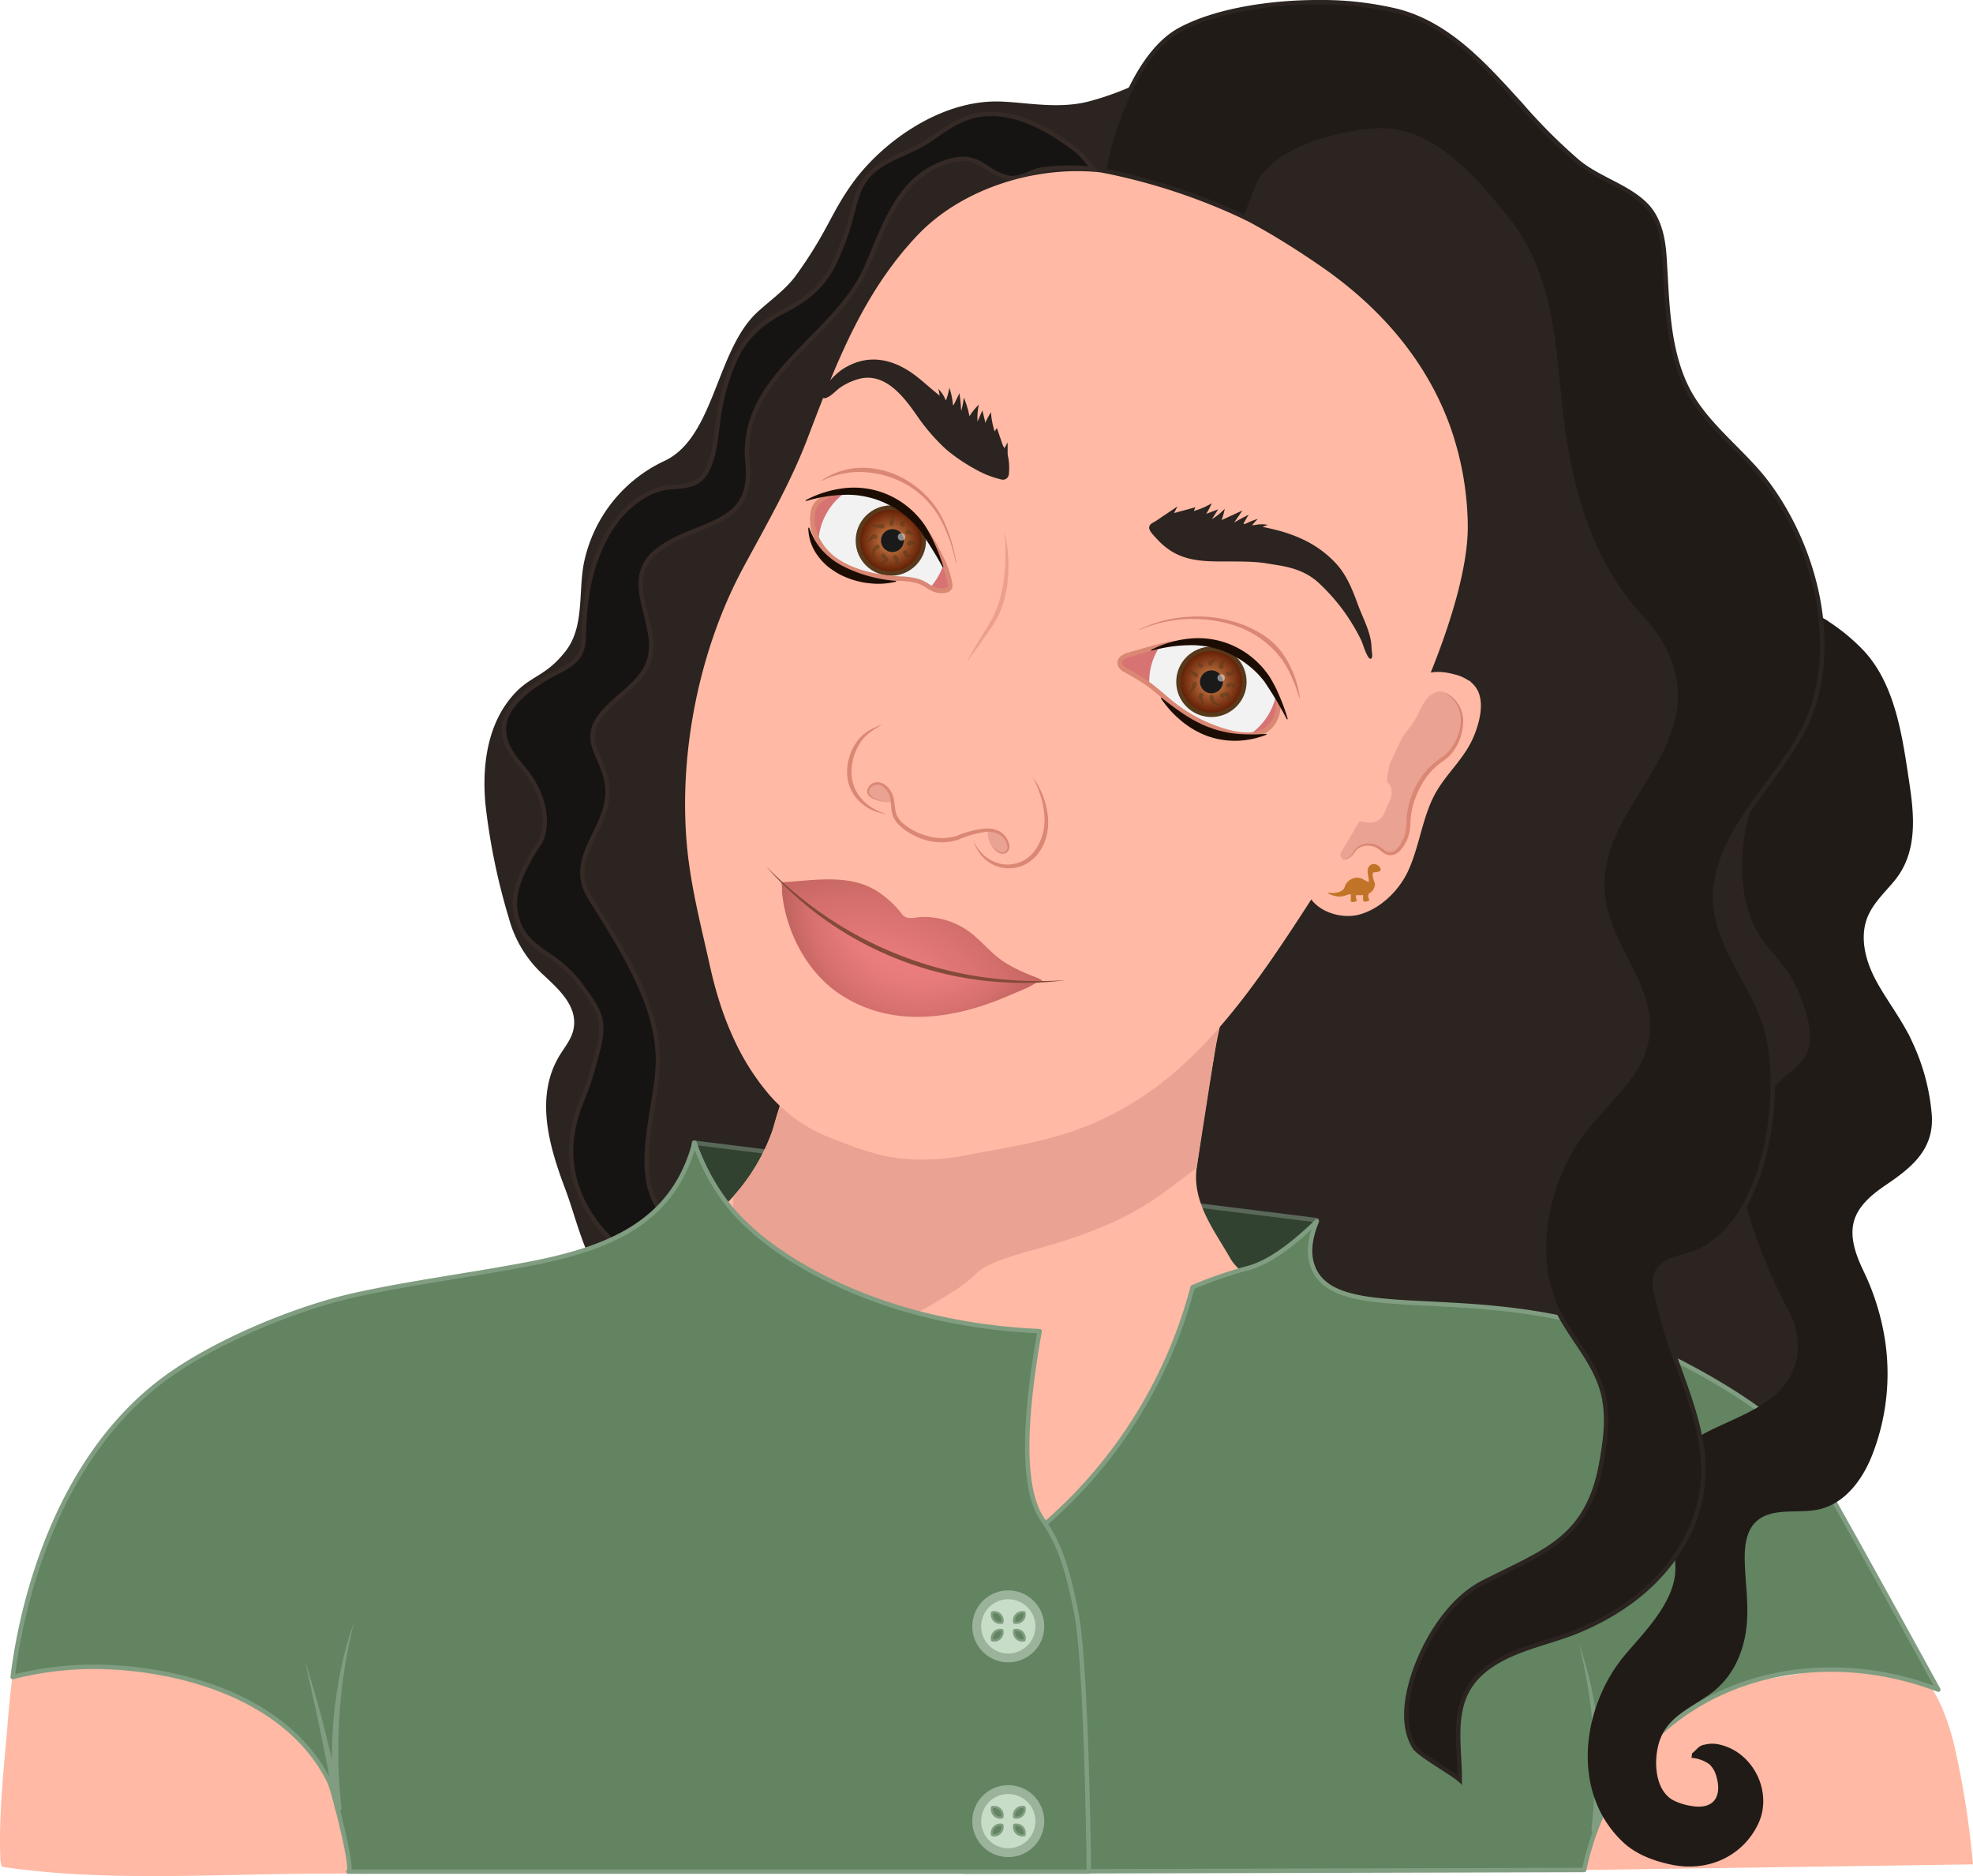<svg xmlns="http://www.w3.org/2000/svg" xmlns:xlink="http://www.w3.org/1999/xlink" viewBox="0 0 445.743 423.833">
  <defs>
    <style>
      .cls-1 {
        isolation: isolate;
      }

      .cls-2 {
        fill: #2b2420;
      }

      .cls-3 {
        fill: #161413;
        stroke: #352a25;
      }

      .cls-13, .cls-16, .cls-18, .cls-23, .cls-25, .cls-3, .cls-30 {
        stroke-miterlimit: 10;
      }

      .cls-4 {
        fill: #314231;
        stroke: #5a685a;
      }

      .cls-12, .cls-4, .cls-7, .cls-8 {
        stroke-linejoin: round;
      }

      .cls-13, .cls-5, .cls-7 {
        fill: #ffb9a4;
      }

      .cls-6 {
        fill: #eaa292;
      }

      .cls-13, .cls-7 {
        stroke: #ffb9a4;
      }

      .cls-7 {
        stroke-linecap: round;
      }

      .cls-12, .cls-8 {
        fill: #628461;
        stroke: #819d81;
      }

      .cls-9 {
        fill: #819d81;
      }

      .cls-10 {
        fill: #c7ddc7;
      }

      .cls-11 {
        fill: #9bb29b;
      }

      .cls-12 {
        stroke-width: 0.5px;
      }

      .cls-14 {
        fill: #da8774;
      }

      .cls-15 {
        fill: #c17427;
      }

      .cls-16 {
        fill: #d87373;
      }

      .cls-16, .cls-23 {
        stroke: #da8774;
      }

      .cls-17 {
        fill: #f2f2f2;
      }

      .cls-18, .cls-25 {
        stroke: #58391b;
      }

      .cls-18 {
        fill: url(#radial-gradient);
      }

      .cls-19 {
        opacity: 0.52;
      }

      .cls-19, .cls-22 {
        mix-blend-mode: hard-light;
      }

      .cls-20 {
        fill: #58391b;
      }

      .cls-21 {
        fill: #1a1a1a;
      }

      .cls-22 {
        fill: #f5f8fc;
      }

      .cls-22, .cls-26 {
        opacity: 0.5;
      }

      .cls-23 {
        fill: none;
      }

      .cls-24 {
        fill: #1c0d04;
      }

      .cls-25 {
        fill: url(#radial-gradient-2);
      }

      .cls-27 {
        fill: url(#radial-gradient-3);
      }

      .cls-28 {
        fill: url(#radial-gradient-4);
      }

      .cls-29 {
        fill: #844a39;
      }

      .cls-30, .cls-31 {
        fill: #211b18;
      }

      .cls-30 {
        stroke: #211b18;
      }
    </style>
    <radialGradient id="radial-gradient" cx="201.265" cy="122.124" r="7.45" gradientUnits="userSpaceOnUse">
      <stop offset="0" stop-color="#d98a52"/>
      <stop offset="1" stop-color="#5d1900"/>
    </radialGradient>
    <radialGradient id="radial-gradient-2" cx="273.685" cy="154.035" r="7.45" xlink:href="#radial-gradient"/>
    <radialGradient id="radial-gradient-3" cx="208.101" cy="204.253" r="34.207" gradientUnits="userSpaceOnUse">
      <stop offset="0" stop-color="#f28183"/>
      <stop offset="0.312" stop-color="#ef7f81"/>
      <stop offset="0.535" stop-color="#e67a7a"/>
      <stop offset="0.732" stop-color="#d6706f"/>
      <stop offset="0.911" stop-color="#c0635e"/>
      <stop offset="1" stop-color="#b25b54"/>
    </radialGradient>
    <radialGradient id="radial-gradient-4" cx="198.967" cy="224.285" r="35.318" gradientTransform="matrix(0.272, -0.962, 1.342, 0.38, -156.105, 330.569)" gradientUnits="userSpaceOnUse">
      <stop offset="0" stop-color="#f28183"/>
      <stop offset="0.233" stop-color="#e97c7d"/>
      <stop offset="0.609" stop-color="#d26e6b"/>
      <stop offset="1" stop-color="#b25b54"/>
    </radialGradient>
  </defs>
  <g class="cls-1">
    <g id="bulk_of_hair" data-name="bulk of hair">
      <path class="cls-2" d="M135.087,287.555q.358.541.739,1.03c3.658,4.677,11.342,6.632,16.663,8.405,28.531,9.509,59.183,13.82,88.785,18.458,24.126,3.78,48.328,7.061,72.56,10.078q20.646,2.569,41.323,4.881c4.76.534,40.556,7.349,42.436,4.531l18.574-27.83-9.47-139.9L353.339,45.781,288.329,10.27c-13.839.53-19.655,2.2-22.327,3.743-.369.213-2.707,1.594-6.011,3.316-1.492.778-3.15,1.643-4.954,2.451a64.1,64.1,0,0,1-9.09,3.145c-7.309,1.88-15,0-20.88,0-13.3,0-26.073,9.637-32.361,18.315-5.037,6.951-5.667,10.973-12.822,20.9-2.382,3.307-5.834,5.652-8.824,8.421-9.307,8.619-9.649,28.338-20.985,33.585A32.682,32.682,0,0,0,131.84,127.6c-1.16,6.419.16,14.136-4.073,19.525-5.111,6.506-8.538,5.189-13.223,11.645-4.7,6.481-5.583,15.1-4.877,22.867a144.183,144.183,0,0,0,5.316,25.845,26.8,26.8,0,0,0,7.8,12.779c3.454,3.241,7.987,7.206,6.723,12.517-.464,1.95-1.755,3.576-2.835,5.268-6.056,9.5-2.579,21.028,1.081,30.7C129.793,274.149,131.736,282.5,135.087,287.555Z"/>
    </g>
    <g id="hair_behind_shoulder" data-name="hair behind shoulder">
      <path class="cls-3" d="M223.573,38.271c-2.323-1.468-4.356-3.035-8.249-2.1-11.884,2.845-15.228,14.2-19.517,24.094-6.915,15.951-28.952,24.533-26.917,44.349,1.485,14.469-10.858,12.912-19.829,19.346-7.964,5.712-2.558,13.276-1.979,20.83.652,8.514-6.542,10.944-11.075,16.477-4.847,5.916-.156,9.1,1.05,15.292,1.936,9.937-9.714,16.627-3.782,26.2,6.658,10.751,15.61,24.083,15.365,37.237-.18,9.7-5.686,23.992.13,32.83,1.39,2.112,2.452,2.464,5.4,6.557,2.33,3.234,3.878,5.382,4.588,7.529,2.154,6.514-4.407,9.566-7.314,21.609a56.408,56.408,0,0,0-1.33,17.951s-6.316-7.646-5.318-23.6c.425-6.8-.752-13.935-4.454-19.761-1.715-2.7-4.212-4.747-6.055-7.371-6.155-8.765-6.753-17.915-2.594-27.668a57.248,57.248,0,0,0,2.509-7.579c.793-2.936,1.821-5.969,1.588-9.052-.238-3.14-2.312-5.7-4.06-8.172a28.466,28.466,0,0,0-7.2-7.077c-2.977-2.026-5.763-3.8-7.216-7.285-1.855-4.446-.868-8.45,1.124-12.551,2.62-5.392,3.589-5.409,4.177-7.541,1.494-5.423-.952-11.243-4.474-15.368-2.4-2.813-4.767-5.858-4.237-9.791.6-4.436,6.072-8.508,9.669-10.561,4.178-2.384,8.152-3.382,8.3-8.888.164-5.937.636-12,2.691-17.626,2.1-5.755,5.062-10.763,10.336-14.157a13.875,13.875,0,0,1,7.133-2.394c3.247-.188,6.131-.57,7.74-3.8,1.91-3.837,2.006-8.3,2.638-12.463a47.754,47.754,0,0,1,3.765-12.784c2.289-4.91,5.975-8.176,10.725-10.6s8.536-5.224,11.1-10.025a54.074,54.074,0,0,0,4.254-11.174c.966-3.531,1.628-7.176,4.3-9.9,3.488-3.556,9.136-4.756,13.24-7.529,3.132-2.116,6.2-4.516,9.919-5.5,7.375-1.949,15.17,1.744,21.046,5.933a22.389,22.389,0,0,1,3.592,2.847l2.724,3.168a45.377,45.377,0,0,0-11.854.119c-2.187.326-4.719,2.33-7.36,1.825A12.076,12.076,0,0,1,223.573,38.271Z"/>
    </g>
    <g id="collar_shade" data-name="collar shade">
      <path class="cls-4" d="M156.716,258.143l140.777,17.506-14.3,20.594L157.424,280.9Z"/>
    </g>
    <g id="neck">
      <path class="cls-5" d="M292.769,296.2c-.26,3.39-4.69,33.38-6.78,45.89s-17.72,80.74-17.72,80.74H201s-6.63-68.94-30.77-115.68c0,0-13.96-27.03-5.69-35.65.42-.44.83-.88,1.23-1.33a44.4,44.4,0,0,0,8.67-14.56c.17-.46.53-1.79.99-3.35.89-3.06,2.12-7.02,2.89-7.16l90.21-16.42s10.16-7.04,8.34-1.83a107.357,107.357,0,0,0-2.71,12.62l-.01.03c-1.57,8.86-3.17,19.61-3.8,24.37-1.04,7.83,4.17,14.34,7.56,20.34S293.029,292.806,292.769,296.2Z"/>
      <path class="cls-6" d="M275.679,229.726l-1.52,9.74-.01.03-3.8,24.37-6.38,4.77c-6.39,4.76-13.81,9.11-29.82,13.53s-11.32,4.97-18.5,9.39-11.05,8-25.4,7.45a36.27,36.27,0,0,1-22.9-9.12s-.37-2.65-.54-3.89-.86-7.96-1.11-10.94a26.268,26.268,0,0,1,.07-4.89,44.4,44.4,0,0,0,8.67-14.56c.17-.46.53-1.79.99-3.35.8-2.07,2.14-5.4,2.14-5.4l22.56,7.71,50.59-6.27Z"/>
    </g>
    <g id="new_shirt" data-name="new shirt">
      <path class="cls-5" d="M433.919,378.464s4.467,3.128,7.549,15.667a201.7,201.7,0,0,1,4.275,27.052l-113.7,1.643,27.741-36.808,65.259-11.064Z"/>
      <path class="cls-7" d="M34.982,344.235a28.909,28.909,0,0,1-6.535-9.278c-1.231-2.941-1.03-4.066-1.839-4.414-7.4-3.184-17.568,21.87-19.05,26.958-3,10.307-4.438,20.989-5.316,31.666C1.405,399.343.15,409.989.592,420.2A6.905,6.905,0,0,0,.8,421.28c24.025,3.5,48.91,1.458,73.111,1.5.729,0,8.717-.068,8.725.043a60.23,60.23,0,0,0-3.44-16.573c-2.709-7.438-4.67-15.037-7.258-22.5a50.528,50.528,0,0,0-10.484-17.408A110.589,110.589,0,0,0,44.04,351.063C41.1,349.17,38.276,347.645,34.982,344.235Z"/>
      <path class="cls-8" d="M228.645,350.19a106.7,106.7,0,0,0,40.794-59.385c1.28-.547,3.215-1.341,5.616-2.187,3.658-1.289,6.392-2,7.038-2.173,3.215-.886,8.09-3.4,15.4-10.508-1.22,2.921-2.388,7.154-.592,10.926,5.444,11.441,30.9,4.225,61.464,12.2,15.367,4.009,43.98,19.657,50.338,30.276s29.2,52.376,29.2,52.376c-21.641-8.245-45.211-5.163-61.412,8.565-13.4,11.357-17.363,26.269-18.587,32.173l-140.046.373Z"/>
      <path class="cls-8" d="M2.862,378.869c.827-6.949,6.113-46.749,34.565-67.578,11.138-8.153,29.4-15.856,43.456-18.887,12.571-2.712,25.338-4.349,37.968-6.74,18.057-3.419,33.127-9.022,38.054-27.521a48.524,48.524,0,0,0,6.455,12.54c1.921,2.68,7.821,10.33,22.563,17.838,18.524,9.434,37.358,11.692,48.958,12.206-4.7,26.228-2.784,37.422.552,42.4a37.539,37.539,0,0,1,2.581,4.253c1.954,3.778,3.53,8.592,5.189,17.272,2.329,12.181,2.8,58.17,2.8,58.17l-126.751,0H78.7c1.338-.023-3.392-18.475-4.26-20.245C65.53,384.4,42.871,377.305,23.966,376.605A74.223,74.223,0,0,0,2.862,378.869Z"/>
      <g id="pit_creases" data-name="pit creases">
        <path class="cls-9" d="M80.039,366.266c-.859,3.454-1.6,6.926-2.136,10.429a105.306,105.306,0,0,0-1.192,10.543c-.251,3.526-.319,7.061-.259,10.591s.311,7.055.7,10.563v.007a.734.734,0,0,1-1.454.2c-.954-5.6-2.031-11.172-3.167-16.741-.567-2.785-1.2-5.555-1.8-8.337L68.91,375.18c.872,2.713,1.657,5.45,2.455,8.185s1.493,5.5,2.2,8.26c1.411,5.523,2.589,11.11,3.579,16.726l-1.454.211A96.381,96.381,0,0,1,75,397.851a98.781,98.781,0,0,1,.476-10.716,105.923,105.923,0,0,1,1.657-10.585A84.149,84.149,0,0,1,80.039,366.266Z"/>
        <path class="cls-9" d="M356.653,371.142a84.406,84.406,0,0,1,2.906,10.284,105.9,105.9,0,0,1,1.656,10.584,98.529,98.529,0,0,1,.477,10.716,96.381,96.381,0,0,1-.687,10.711l-1.454-.21c.99-5.617,2.168-11.2,3.579-16.727.7-2.762,1.41-5.522,2.2-8.26s1.584-5.471,2.456-8.184l-1.815,8.345c-.6,2.781-1.234,5.552-1.8,8.337-1.135,5.569-2.212,11.143-3.166,16.74a.735.735,0,0,1-1.455-.2v-.009c.384-3.508.629-7.033.695-10.564s-.008-7.064-.26-10.59a104.775,104.775,0,0,0-1.192-10.544C358.251,378.067,357.512,374.6,356.653,371.142Z"/>
      </g>
      <g id="bottom_button" data-name="bottom button">
        <g>
          <circle class="cls-10" cx="227.793" cy="411.418" r="7.126"/>
          <path class="cls-11" d="M227.793,405.292a6.126,6.126,0,1,1-6.126,6.126,6.126,6.126,0,0,1,6.126-6.126m0-2a8.126,8.126,0,1,0,8.126,8.126,8.135,8.135,0,0,0-8.126-8.126Z"/>
        </g>
        <g id="Layer_36" data-name="Layer 36">
          <path class="cls-12" d="M231.439,408.272a1.889,1.889,0,0,1-2.293,2.293,1.889,1.889,0,0,1,2.293-2.293Z"/>
          <path class="cls-12" d="M231.439,414.565a1.889,1.889,0,0,0-2.293-2.293,1.889,1.889,0,0,0,2.293,2.293Z"/>
          <path class="cls-12" d="M224.146,408.272a1.889,1.889,0,0,0,2.293,2.293,1.889,1.889,0,0,0-2.293-2.293Z"/>
          <path class="cls-12" d="M224.146,414.565a1.889,1.889,0,0,1,2.293-2.293,1.889,1.889,0,0,1-2.293,2.293Z"/>
        </g>
      </g>
      <g id="top_button" data-name="top button">
        <g>
          <circle class="cls-10" cx="227.793" cy="367.418" r="7.126"/>
          <path class="cls-11" d="M227.793,361.292a6.126,6.126,0,1,1-6.126,6.126,6.126,6.126,0,0,1,6.126-6.126m0-2a8.126,8.126,0,1,0,8.126,8.126,8.135,8.135,0,0,0-8.126-8.126Z"/>
        </g>
        <g id="Layer_34" data-name="Layer 34">
          <path class="cls-12" d="M231.439,364.272a1.889,1.889,0,0,1-2.293,2.293,1.889,1.889,0,0,1,2.293-2.293Z"/>
          <path class="cls-12" d="M231.439,370.565a1.889,1.889,0,0,0-2.293-2.293,1.889,1.889,0,0,0,2.293,2.293Z"/>
          <path class="cls-12" d="M224.146,364.272a1.889,1.889,0,0,0,2.293,2.293,1.889,1.889,0,0,0-2.293-2.293Z"/>
          <path class="cls-12" d="M224.146,370.565a1.889,1.889,0,0,1,2.293-2.293,1.889,1.889,0,0,1-2.293,2.293Z"/>
        </g>
      </g>
    </g>
    <g id="ear">
      <path class="cls-13" d="M295.632,200.9c1.29,4.4,7.242,6.323,11.288,5.241,4.74-1.267,8.868-5.394,10.846-9.794,2.57-5.715,3.175-12.448,6.372-17.873,2.631-4.464,6.546-7.685,8.513-12.684,1.242-3.158,2.55-8.191-.237-10.912a8.79,8.79,0,0,0-3.908-2.036c-5.538-1.5-8.721.08-11.322,4.973L311.61,168.3c-3.416,6.427-6.674,15.853-12.761,24.006-1.57,2.1-3.8,4.869-3.408,7.7A6.258,6.258,0,0,0,295.632,200.9Z"/>
      <g id="Layer_29" data-name="Layer 29">
        <g>
          <path class="cls-6" d="M310.015,172.944c-1.647,1.406-2.023,2.568-2.028,3.406-.006.883.4,1.359.23,2.618a7.208,7.208,0,0,1-.643,2.021,17.82,17.82,0,0,1-1.057,1.837c-1.144,1.989-1.635,3.549-2.208,4.357a3.446,3.446,0,0,0-.3.514,3.142,3.142,0,0,0-.255.863c-.178,1.107-1.34,4.263-.57,5.269,1.059,1.382,2.716-2.029,3.744-2.627a4.82,4.82,0,0,1,3.533-.448c2.092.508,3.374,3.042,5.36,1.013,1.244-1.271,1.55-3.5,1.794-5.183a36.6,36.6,0,0,1,2.935-10.31c2.748-4.946,6.452-4.14,8.613-9.472a8.428,8.428,0,0,0,.585-5.549c-.582-2.018-2.182-4.657-4.236-4.674-3-.023-4.113,3.74-5.261,5.82-1.646,2.983-4.158,5.247-5.627,8.341-.337.71-1.414,4.982-2.455,4.953-.572-.016-1.371-1.163-2.231-6.705"/>
          <path class="cls-6" d="M310.015,172.944a5.564,5.564,0,0,0-1.939,2.783,3.516,3.516,0,0,0,.092,1.7,4.213,4.213,0,0,1,.052,1.725,8.746,8.746,0,0,1-1.348,3.171,27.173,27.173,0,0,0-1.577,3.064c-.239.523-.463,1.055-.753,1.562a3.838,3.838,0,0,0-.695,1.536c-.213,1.143-.588,2.234-.748,3.368a3.664,3.664,0,0,0,.038,1.66.843.843,0,0,0,.511.522.916.916,0,0,0,.706-.249c.881-.7,1.43-1.748,2.315-2.551a4.706,4.706,0,0,1,3.407-.7,8.723,8.723,0,0,1,3.128,1.511,1.942,1.942,0,0,0,1.528.264,2.879,2.879,0,0,0,1.253-1,7.531,7.531,0,0,0,1.183-3.127c.2-1.118.324-2.274.547-3.411s.465-2.267.761-3.385.631-2.228,1.033-3.318a17.013,17.013,0,0,1,.676-1.617,12.071,12.071,0,0,1,.922-1.5,11.557,11.557,0,0,1,2.464-2.507c.927-.714,1.9-1.32,2.748-2.063a10.177,10.177,0,0,0,3.181-5.77,7.182,7.182,0,0,0-.07-3.273,8.931,8.931,0,0,0-1.507-2.941,3.15,3.15,0,0,0-2.618-1.437,3.453,3.453,0,0,0-2.562,1.613,18.136,18.136,0,0,0-1.616,2.964,18.691,18.691,0,0,1-1.775,3.036,60.1,60.1,0,0,0-3.942,5.607c-.141.243-.254.5-.382.746-.089.2-.181.5-.269.762-.177.546-.356,1.1-.555,1.651a12.783,12.783,0,0,1-.7,1.649,3.383,3.383,0,0,1-.574.821,1.106,1.106,0,0,1-.631.337.942.942,0,0,1-.75-.222,2.484,2.484,0,0,1-.619-.863,7.807,7.807,0,0,1-.347-.854c-.193-.569-.341-1.139-.48-1.709-.265-1.14-.47-2.283-.656-3.428l.988-.153c.173,1.13.365,2.257.612,3.363.129.55.266,1.1.439,1.621a3.5,3.5,0,0,0,.652,1.293c.057.042.057.038.042.026a.428.428,0,0,0,.1-.08,2.571,2.571,0,0,0,.409-.59,12,12,0,0,0,.662-1.523c.2-.53.377-1.071.56-1.619.1-.281.172-.536.318-.861.137-.263.262-.534.412-.789a60.227,60.227,0,0,1,4.046-5.655,17.851,17.851,0,0,0,1.734-2.905,18.658,18.658,0,0,1,1.719-3.074,5.6,5.6,0,0,1,1.322-1.287,3.454,3.454,0,0,1,1.8-.595,3.061,3.061,0,0,1,1.849.478,5.294,5.294,0,0,1,1.351,1.249,9.579,9.579,0,0,1,1.6,3.187,7.792,7.792,0,0,1,.054,3.573,10.762,10.762,0,0,1-3.427,6.077c-.9.774-1.891,1.376-2.794,2.06a11.049,11.049,0,0,0-2.381,2.378,11.574,11.574,0,0,0-.894,1.429,16.752,16.752,0,0,0-.67,1.564c-.4,1.067-.746,2.163-1.05,3.268s-.565,2.222-.784,3.347-.357,2.261-.577,3.406a7.871,7.871,0,0,1-1.278,3.265,3.191,3.191,0,0,1-1.427,1.1,2.257,2.257,0,0,1-1.778-.3,8.531,8.531,0,0,0-3.022-1.508,4.473,4.473,0,0,0-3.206.618c-.833.737-1.4,1.8-2.342,2.533a1.11,1.11,0,0,1-.882.279,1.041,1.041,0,0,1-.656-.657,3.822,3.822,0,0,1-.032-1.759c.173-1.15.561-2.248.779-3.368a4.01,4.01,0,0,1,.728-1.58c.287-.491.516-1.021.76-1.542a27.213,27.213,0,0,1,1.611-3.061,8.669,8.669,0,0,0,1.366-3.133,4.169,4.169,0,0,0-.035-1.7,3.537,3.537,0,0,1-.077-1.716A5.57,5.57,0,0,1,310.015,172.944Z"/>
        </g>
        <path class="cls-14" d="M326.718,156.622a6.877,6.877,0,0,1,2.63,2.268,7.354,7.354,0,0,1,1.2,3.361,11.568,11.568,0,0,1-1.806,6.866,9.132,9.132,0,0,1-2.5,2.671,17.172,17.172,0,0,0-2.554,2.075,17.572,17.572,0,0,0-3.513,5.438,17.085,17.085,0,0,0-1.519,6.292,11.417,11.417,0,0,1-.563,3.6,8.436,8.436,0,0,1-.811,1.672,6.9,6.9,0,0,1-1.185,1.5,3,3,0,0,1-1.978.841,3.087,3.087,0,0,1-1.921-.786,9.669,9.669,0,0,0-1.309-.947,3.444,3.444,0,0,0-1.427-.386,3.765,3.765,0,0,0-2.912.819c-.379.37-.607.89-1.023,1.355a3.212,3.212,0,0,1-.71.546l-.8.348-.036-.094.747-.391a3.076,3.076,0,0,0,.626-.556c.35-.433.561-.986.948-1.421a4.133,4.133,0,0,1,3.17-1.132,3.919,3.919,0,0,1,1.681.38,9.766,9.766,0,0,1,1.432.949,2.46,2.46,0,0,0,1.515.6,2.255,2.255,0,0,0,1.465-.687,6.04,6.04,0,0,0,1-1.356,8.151,8.151,0,0,0,.717-1.532,10.529,10.529,0,0,0,.472-3.346,18.052,18.052,0,0,1,1.51-6.664,18.461,18.461,0,0,1,3.788-5.688,18.2,18.2,0,0,1,2.686-2.129,9.092,9.092,0,0,0,2.364-2.406,10.958,10.958,0,0,0,1.923-6.4,6.92,6.92,0,0,0-.956-3.217,7.12,7.12,0,0,0-2.4-2.355Z"/>
      </g>
      <g id="tragus">
        <path class="cls-5" d="M304.387,174.9a3.459,3.459,0,0,1,.894-1.21c.964-.833,2.032.007,3.2-.711.857-.528,1.013-1.35,1.433-1.265.525.106.4,1.408.952,1.579.528.163,1.35-.7,2.445-1.837.458-.477.755-.839.9-.764s.045.463-.124,1.3c-.391,1.937-.255,1.514-.407,2.122,0,0-.52,2.2-.276,2.5.069.085.123.1.261.275a3.535,3.535,0,0,1,.559,1.015,3.748,3.748,0,0,1-.075,2.535l-1.423,3.321a3.528,3.528,0,0,1-3.966,2.029,13.626,13.626,0,0,0-3.1-.246c-.143.006-.284.013-.423.022a3.481,3.481,0,0,1-3.43-4.9Z"/>
      </g>
      <path class="cls-15" d="M300.053,201.736c-.065.24,1.273.6,1.418.641a4.325,4.325,0,0,0,1.605.136,6.19,6.19,0,0,0,1.415-.4,1.326,1.326,0,0,1,.729-.028c-.005.165-.019.545-.065,1.228,0,.1-.041.3.086.381a.793.793,0,0,0,.442.089,1.444,1.444,0,0,0,.786-.267c.192-.147.033-.3-.083-.454a2.18,2.18,0,0,1-.021-.85,9.343,9.343,0,0,0,1,.02c.215,0,.4-.009.579-.026,0,.179.014.744.007,1-.009.215-.008.358.211.431a1.129,1.129,0,0,0,.749-.05c.126-.043.45-.141.455-.3,0-.121-.114-.244-.184-.333-.115-.143,0-1.045,0-1.045a2.593,2.593,0,0,0,1.451-2.017c0-.558-.406-1.086-.5-2.04-.075-.79.283-.789.283-.789a4.532,4.532,0,0,0,1.149-.181.527.527,0,0,0,.27-.789,1.7,1.7,0,0,0-1.469-.9,1.284,1.284,0,0,0-1.018.481c-.847,1.066.033,2.425-.126,3.623,0,0-.449-.21-.494-.236-.214-.117-.429-.241-.65-.357a3.278,3.278,0,0,0-1.371-.428,3.072,3.072,0,0,0-2.753,1.655c-.095.213-.153.446-.256.659-.431.963-1.9,1.163-2.832,1.145C300.374,201.717,300.077,201.656,300.053,201.736Z"/>
    </g>
    <g id="head">
      <path class="cls-13" d="M163.056,226.277c-.833-2.6-1.536-5.262-2.129-7.941-2.02-9.118-4.418-18.2-5.252-27.529-1.855-20.756,2.8-43.994,12.684-62.341,5.094-9.454,10.624-19,14.468-29.048C189.142,82.9,195.2,66.6,207.633,53.5c10.175-10.728,27.115-15.767,41.6-13.983,18,2.218,34.212,10.9,49,21.121C311.739,69.968,321.934,82,327.174,96.558a68.716,68.716,0,0,1,3.92,21.45c.089,3.83.077,16.969-14.46,47.74a258.567,258.567,0,0,1-17.192,31.544c-16.4,25.608-29.859,46.633-53.443,56.36-9.35,3.856-19.106,5.153-28.057,6.885a49.205,49.205,0,0,1-13.987.726c-5.422-.515-10.585-2.484-15.652-4.462,0,0-2.141-.836-4.006-1.783a34.782,34.782,0,0,1-10.521-8.49,53.5,53.5,0,0,1-7.233-11.382A70.167,70.167,0,0,1,163.056,226.277Z"/>
    </g>
    <g id="eyes">
      <g id="left_eyeball" data-name="left eyeball">
        <path class="cls-16" d="M214.609,132.626a1.2,1.2,0,0,1-.81.72,4.677,4.677,0,0,1-3.63-.64,1.983,1.983,0,0,1-.2-.11,14.065,14.065,0,0,0-2.04-1.15,14.561,14.561,0,0,0-4.46-.72c-4.87-.29-10.01-1.22-14.19-3.88a13.1,13.1,0,0,1-4.38-4.64,9.287,9.287,0,0,1-1.1-7.03c.44-1.61,2.13-2.7,3.57-3.38a11.677,11.677,0,0,1,4.37-1.04,18.646,18.646,0,0,1,9.96,2.49,21.649,21.649,0,0,1,6,4.75,38.02,38.02,0,0,1,4.33,6.8c.42.82.83,1.65,1.19,2.49a18.311,18.311,0,0,1,1.39,4.59A1.725,1.725,0,0,1,214.609,132.626Z"/>
        <path class="cls-17" d="M213.219,127.286a14.53,14.53,0,0,1-3.05,5.42,1.983,1.983,0,0,1-.2-.11,14.065,14.065,0,0,0-2.04-1.15,14.561,14.561,0,0,0-4.46-.72c-4.87-.29-10.01-1.22-14.19-3.88a13.1,13.1,0,0,1-4.38-4.64,14.459,14.459,0,0,1,6.84-11.45,18.646,18.646,0,0,1,9.96,2.49,21.649,21.649,0,0,1,6,4.75,38.02,38.02,0,0,1,4.33,6.8C212.449,125.616,212.859,126.446,213.219,127.286Z"/>
        <circle class="cls-18" cx="201.265" cy="122.124" r="7.45"/>
        <g id="Layer_12" data-name="Layer 12">
          <g>
            <g class="cls-19">
              <path class="cls-20" d="M200.946,118.039a4.433,4.433,0,0,0,.667-2.179,4.942,4.942,0,0,1,.278,2.506l0,.022a.513.513,0,0,1-1.016-.148A.53.53,0,0,1,200.946,118.039Z"/>
            </g>
            <g class="cls-19">
              <path class="cls-20" d="M199.269,119.375a16.629,16.629,0,0,1-1.636-.315,1.114,1.114,0,0,1-.713-.595.961.961,0,0,0-.15-.332c-.059-.064-.255-.081-.276.065-.026-.156.193-.241.342-.171a1.016,1.016,0,0,1,.3.314.742.742,0,0,0,.594.228c.457-.009,1.026-.131,1.55-.194l.026,0a.508.508,0,1,1,.122,1.009A.5.5,0,0,1,199.269,119.375Z"/>
            </g>
            <g class="cls-19">
              <path class="cls-20" d="M197.448,121.644c.14,0,.012-.093-.137,0a4.241,4.241,0,0,0-.526.433,1.044,1.044,0,0,1-.81.208,1.611,1.611,0,0,0-.7-.006,1.71,1.71,0,0,1,.685-.244.645.645,0,0,0,.47-.309,4.137,4.137,0,0,1,.39-.649,1.189,1.189,0,0,1,.432-.311.875.875,0,0,1,.728.034.5.5,0,1,1-.531.847Z"/>
            </g>
            <g class="cls-19">
              <path class="cls-20" d="M198.4,124.012a1.345,1.345,0,0,0-.872.962,2.4,2.4,0,0,0-.017.8.993.993,0,0,1-.23.841.878.878,0,0,0-.015-.792,2.776,2.776,0,0,1-.237-.889,2.1,2.1,0,0,1,.9-1.805l.041-.028a.511.511,0,0,1,.587.836A.523.523,0,0,1,198.4,124.012Z"/>
            </g>
            <g class="cls-19">
              <path class="cls-20" d="M199.962,125.255l.382.563.2.288a.684.684,0,0,1,.139.347.517.517,0,0,1-.163.408.871.871,0,0,1-.432.2l-.31.077c-.195.063-.339.131-.366.274l-.132-.14a.612.612,0,0,1,.358.975.471.471,0,0,0-.38-.69.108.108,0,0,1-.126-.087v-.006l-.006-.047a.784.784,0,0,1,.453-.7c.19-.124.5-.251.469-.294-.006-.008-.049.042-.048.1s.018.076-.014.053l-.251-.216-.516-.444a.5.5,0,1,1,.659-.764A.589.589,0,0,1,199.962,125.255Z"/>
            </g>
            <g class="cls-19">
              <path class="cls-20" d="M202.3,125.431a.89.89,0,0,1,.568.434,1.049,1.049,0,0,1,.13.566,1.674,1.674,0,0,1-.32.8l-.361-.336a.823.823,0,0,1,.923.3,3.762,3.762,0,0,1,.372.719,3.669,3.669,0,0,0-.551-.528c-.186-.124-.439-.124-.5-.026a.223.223,0,0,1-.4-.177l.042-.16a1.017,1.017,0,0,0,.038-.556.2.2,0,0,0-.092-.1c-.034-.013-.042.023,0,.051a.5.5,0,0,1,.159-.988Z"/>
            </g>
            <g class="cls-19">
              <path class="cls-20" d="M204.37,124.345a.647.647,0,0,1,.655.248.789.789,0,0,1,.149.408.716.716,0,0,1-.06.376c-.114-.088-.067.095.171.015a1.727,1.727,0,0,1,.836-.108,1.283,1.283,0,0,1,.717.367,1.152,1.152,0,0,0-.72-.117,1.382,1.382,0,0,0-.627.314.863.863,0,0,1-.525.152.647.647,0,0,1-.587-.472c-.059-.236-.039-.421-.069-.392-.006.014-.022.016,0,.06a.308.308,0,0,0,.315.116.5.5,0,1,1-.252-.967Z"/>
            </g>
            <g class="cls-19">
              <path class="cls-20" d="M205.469,122.164a1.356,1.356,0,0,1,1.549.61c.078.142.04.119.032.144s.1-.006.17-.064c.12-.1.3-.407.541-.334-.234.039-.237.269-.342.485a.507.507,0,0,1-.343.287c-.242.048-.417-.192-.456-.215a.6.6,0,0,0-.755,0,.547.547,0,1,1-.571-.87Z"/>
            </g>
            <g class="cls-19">
              <path class="cls-20" d="M204.783,119.8a.664.664,0,0,1,.717-.014.931.931,0,0,1,.253.251c.12.168.107.215.214.3a.674.674,0,0,0,.785,0,.927.927,0,0,1-.93.48,1.52,1.52,0,0,1-.565-.214c-.061-.028-.124-.044-.13-.022-.035.027.171.084.274.009a.5.5,0,0,1-.618-.787Z"/>
            </g>
            <g class="cls-19">
              <path class="cls-20" d="M203.434,118.769a.684.684,0,0,1,.07-.825.964.964,0,0,1,.443-.277c.252-.066.484-.041.624-.259.043.276-.235.513-.364.686a.316.316,0,0,0-.051.22c.014.079.117-.022.065-.161a.5.5,0,1,1-.787.616Z"/>
            </g>
          </g>
        </g>
        <circle class="cls-21" cx="201.615" cy="122.124" r="2.592"/>
        <circle class="cls-22" cx="203.662" cy="121.29" r="0.834"/>
      </g>
      <g id="left_eye" data-name="left eye">
        <path class="cls-23" d="M214.609,132.626a1.2,1.2,0,0,1-.81.72,4.677,4.677,0,0,1-3.63-.64,1.983,1.983,0,0,1-.2-.11,14.065,14.065,0,0,0-2.04-1.15,14.561,14.561,0,0,0-4.46-.72c-4.87-.29-10.01-1.22-14.19-3.88a13.1,13.1,0,0,1-4.38-4.64,9.287,9.287,0,0,1-1.1-7.03c.44-1.61,2.13-2.7,3.57-3.38a11.677,11.677,0,0,1,4.37-1.04,18.646,18.646,0,0,1,9.96,2.49,21.649,21.649,0,0,1,6,4.75,38.02,38.02,0,0,1,4.33,6.8c.42.82.83,1.65,1.19,2.49a18.311,18.311,0,0,1,1.39,4.59A1.725,1.725,0,0,1,214.609,132.626Z"/>
        <path class="cls-24" d="M212.97,128.14a88.008,88.008,0,0,0-5.223-8.419,20.147,20.147,0,0,0-3.261-3.272,19.218,19.218,0,0,0-3.862-2.478,19.443,19.443,0,0,0-4.3-1.6,20.156,20.156,0,0,0-4.579-.6,34.037,34.037,0,0,0-9.669,1.426l-.094-.177a24.328,24.328,0,0,1,9.667-2.818,19.143,19.143,0,0,1,9.864,1.981,19.665,19.665,0,0,1,7.543,6.665,41.788,41.788,0,0,1,4.1,9.225Z"/>
        <path class="cls-14" d="M215.958,127.239a35.18,35.18,0,0,0-3.464-9.883,20.212,20.212,0,0,0-7.039-7.492,21.475,21.475,0,0,0-9.708-3.167,18.934,18.934,0,0,0-10.066,1.933l-.052-.086a16.385,16.385,0,0,1,10.179-2.845,19.737,19.737,0,0,1,10.083,3.494,20.885,20.885,0,0,1,7.044,7.927,35.481,35.481,0,0,1,3.121,10.1Z"/>
        <path class="cls-24" d="M202.425,131.411a17.125,17.125,0,0,1-6.4.305,10.953,10.953,0,0,1-1.6-.271c-.531-.11-1.058-.246-1.584-.4a21.394,21.394,0,0,1-3.062-1.242,19.75,19.75,0,0,1-2.8-1.854,14.058,14.058,0,0,1-2.3-2.492,11.284,11.284,0,0,1-1.536-2.985,11.42,11.42,0,0,1-.536-3.23l.189-.064a21.389,21.389,0,0,0,1.266,2.775,13.635,13.635,0,0,0,1.787,2.456,16.452,16.452,0,0,0,4.85,3.622,31.581,31.581,0,0,0,11.737,3.18Z"/>
      </g>
      <g id="right_eyeball" data-name="right eyeball">
        <path class="cls-16" d="M284.763,165.5c-2.8,1.02-6.35.2-9.048-.672a34.847,34.847,0,0,1-11.636-6.506c-1.46-1.23-2.9-2.5-4.431-3.651a54,54,0,0,0-5.616-3.414c-1.034-.6-1.5-1.79-.414-2.675a4.338,4.338,0,0,1,1.646-.708c4.046-1.111,8.194-2.6,12.425-2.722a21.887,21.887,0,0,1,12.7,3.24c1.5.983,6.529,4.062,7.939,8.469a7.069,7.069,0,0,1-1.147,7.029A5.96,5.96,0,0,1,284.763,165.5Z"/>
        <path class="cls-17" d="M288.329,156.866a14.519,14.519,0,0,1-6.01,9.1,32.964,32.964,0,0,1-6.24-1.18,32.248,32.248,0,0,1-12-6.46c-1.46-1.23-2.9-2.5-4.43-3.65-.02-.21-.02-.43-.02-.64a14.5,14.5,0,0,1,2.48-8.12,32.3,32.3,0,0,1,5.58-.76,21.887,21.887,0,0,1,12.7,3.24A25.644,25.644,0,0,1,288.329,156.866Z"/>
        <circle class="cls-25" cx="273.685" cy="154.035" r="7.45"/>
        <g id="Layer_13" data-name="Layer 13">
          <g>
            <g class="cls-19">
              <path class="cls-20" d="M269.786,152.809a4.437,4.437,0,0,0-1.728-1.486,4.95,4.95,0,0,1,2.407.752l.018.012a.513.513,0,1,1-.543.871A.522.522,0,0,1,269.786,152.809Z"/>
            </g>
            <g class="cls-19">
              <path class="cls-20" d="M270.337,154.881a16.253,16.253,0,0,1-.945,1.372,1.106,1.106,0,0,1-.831.414.99.99,0,0,0-.364,0c-.082.029-.177.2-.051.28-.154-.039-.144-.274-.02-.382a1.012,1.012,0,0,1,.409-.15.744.744,0,0,0,.447-.452c.175-.423.292-.993.444-1.5l.008-.025a.508.508,0,1,1,.973.293A.55.55,0,0,1,270.337,154.881Z"/>
            </g>
            <g class="cls-19">
              <path class="cls-20" d="M271.685,157.46c.053-.13-.08-.049-.058.124a4.3,4.3,0,0,0,.185.656,1.041,1.041,0,0,1-.134.825,1.609,1.609,0,0,0-.287.64,1.691,1.691,0,0,1,.052-.726.646.646,0,0,0-.095-.554,4.042,4.042,0,0,1-.437-.618,1.164,1.164,0,0,1-.112-.521.872.872,0,0,1,.323-.653.5.5,0,0,1,.563.827Z"/>
            </g>
            <g class="cls-19">
              <path class="cls-20" d="M274.234,157.542a1.342,1.342,0,0,0,.531,1.185,2.392,2.392,0,0,0,.727.337.991.991,0,0,1,.678.549.881.881,0,0,0-.732-.305,2.754,2.754,0,0,1-.909-.14,2.1,2.1,0,0,1-1.292-1.548l-.01-.049a.511.511,0,1,1,1.007-.029Z"/>
            </g>
            <g class="cls-19">
              <path class="cls-20" d="M276,156.606l.669-.124.343-.065a.684.684,0,0,1,.374.012.517.517,0,0,1,.309.313.87.87,0,0,1,.01.476l-.053.316c-.021.2-.017.362.1.444l-.182.065a.611.611,0,0,1,1.037.064.47.47,0,0,0-.784.071.108.108,0,0,1-.13.08h-.007l-.045-.014a.78.78,0,0,1-.458-.695c-.037-.224-.03-.559-.081-.548-.011,0,.018.062.074.085s.076.014.043.034l-.3.144-.613.294a.5.5,0,0,1-.436-.91A.538.538,0,0,1,276,156.606Z"/>
            </g>
            <g class="cls-19">
              <path class="cls-20" d="M277.1,154.534a.89.89,0,0,1,.625-.346,1.041,1.041,0,0,1,.57.108,1.678,1.678,0,0,1,.6.613l-.453.2a.821.821,0,0,1,.645-.724,3.692,3.692,0,0,1,.808-.052,3.647,3.647,0,0,0-.7.292c-.188.121-.29.353-.226.45a.223.223,0,0,1-.323.3l-.13-.1a1.013,1.013,0,0,0-.494-.258.194.194,0,0,0-.124.046c-.027.026,0,.048.045.023a.5.5,0,0,1-.841-.542Z"/>
            </g>
            <g class="cls-19">
              <path class="cls-20" d="M276.936,152.2a.646.646,0,0,1,.49-.5.78.78,0,0,1,.434.027.719.719,0,0,1,.32.206c-.127.069.06.1.083-.151a1.718,1.718,0,0,1,.236-.809,1.275,1.275,0,0,1,.624-.509,1.156,1.156,0,0,0-.4.612,1.375,1.375,0,0,0,.037.7.863.863,0,0,1-.072.542.647.647,0,0,1-.668.349c-.239-.041-.4-.134-.386-.094.01.011.006.027.053.026.032.016.2-.081.234-.242a.5.5,0,0,1-.988-.157Z"/>
            </g>
            <g class="cls-19">
              <path class="cls-20" d="M275.379,150.322a1.354,1.354,0,0,1,1.18-1.174c.162-.015.126.01.145.028s.038-.1.01-.181c-.047-.153-.254-.436-.088-.63-.059.23.15.325.306.507a.5.5,0,0,1,.125.43c-.052.241-.343.305-.379.331a.6.6,0,0,0-.3.694.547.547,0,1,1-1.026.174Z"/>
            </g>
            <g class="cls-19">
              <path class="cls-20" d="M272.941,150a.663.663,0,0,1,.275-.663.942.942,0,0,1,.331-.13c.2-.043.24-.012.359-.077a.675.675,0,0,0,.314-.719.926.926,0,0,1,.066,1.044,1.54,1.54,0,0,1-.422.432c-.05.045-.09.095-.072.11.01.043.145-.123.117-.247a.5.5,0,1,1-.968.25Z"/>
            </g>
            <g class="cls-19">
              <path class="cls-20" d="M271.453,150.823a.7.7,0,0,1-.492-.113.689.689,0,0,1-.235-.282.965.965,0,0,1-.076-.517c.041-.258.156-.46.013-.676.27.072.376.421.482.61a.317.317,0,0,0,.182.134c.077.019.025-.116-.122-.124a.5.5,0,0,1,.248.968Z"/>
            </g>
          </g>
        </g>
        <circle class="cls-21" cx="273.685" cy="154.035" r="2.592"/>
        <circle class="cls-22" cx="275.879" cy="153.144" r="0.834"/>
      </g>
      <g id="right_eye" data-name="right eye">
        <path class="cls-23" d="M284.763,165.5c-2.8,1.02-6.35.2-9.048-.672a34.847,34.847,0,0,1-11.636-6.506c-1.46-1.23-2.9-2.5-4.431-3.651a54,54,0,0,0-5.616-3.414c-1.034-.6-1.5-1.79-.414-2.675a4.338,4.338,0,0,1,1.646-.708c4.046-1.111,8.194-2.6,12.425-2.722a21.887,21.887,0,0,1,12.7,3.24c1.5.983,6.529,4.062,7.939,8.469a7.069,7.069,0,0,1-1.147,7.029A5.96,5.96,0,0,1,284.763,165.5Z"/>
        <path class="cls-24" d="M290.738,162.51A87.872,87.872,0,0,0,285.669,154a20.165,20.165,0,0,0-3.2-3.331,21.5,21.5,0,0,0-8.082-4.227,20.062,20.062,0,0,0-4.568-.682,34.026,34.026,0,0,0-9.694,1.25l-.09-.179a24.327,24.327,0,0,1,9.716-2.641,19.138,19.138,0,0,1,9.827,2.16,19.657,19.657,0,0,1,7.42,6.8,41.76,41.76,0,0,1,3.931,9.3Z"/>
        <path class="cls-24" d="M262.412,157.608a66.625,66.625,0,0,0,5.4,3.966c.913.565,1.809,1.114,2.747,1.576.471.22.926.468,1.4.678.483.18.946.415,1.439.556a17.536,17.536,0,0,0,2.95.873,20.709,20.709,0,0,0,3.081.522,40.525,40.525,0,0,0,6.641,0l.072.187a19.63,19.63,0,0,1-6.682,1.382,18.77,18.77,0,0,1-6.751-1.09,20.174,20.174,0,0,1-5.894-3.467,23.554,23.554,0,0,1-4.566-5.075Z"/>
        <path class="cls-14" d="M257.33,142.262a28.9,28.9,0,0,1,11.01-2.907,29.272,29.272,0,0,1,11.376,1.387,24.938,24.938,0,0,1,5.251,2.451,19.641,19.641,0,0,1,2.356,1.731,18.925,18.925,0,0,1,2.019,2.123,22.52,22.52,0,0,1,4.318,10.6l-.1.023c-1.142-3.614-2.541-7.191-4.991-9.991a21.848,21.848,0,0,0-9.12-6.187,30.513,30.513,0,0,0-22.076.855Z"/>
      </g>
    </g>
    <g id="eyebrows">
      <path class="cls-2" d="M226.305,108.338a1.323,1.323,0,0,0,1.607-1.141,13.154,13.154,0,0,0-.111-3.749c-.7-3.5-4.79-6.619-7.506-8.608-2.206-1.615-4.579-2.984-6.81-4.563-2.178-1.542-4.1-3.4-6.186-5.059-5.333-4.237-11.376-5.618-17.281-1.578a18.34,18.34,0,0,0-3.64,3.739,8.173,8.173,0,0,0-.674,1.895c.062.309-.129.343-.008.465.961.964,3.169-1.521,3.9-2.021a13.579,13.579,0,0,1,4.979-2.24c5.6-1.094,9.647,4.216,12.456,8.236a44.271,44.271,0,0,0,6.754,7.832,38.859,38.859,0,0,0,6.379,4.35A22.093,22.093,0,0,0,226.305,108.338Z"/>
      <g id="Layer_15" data-name="Layer 15">
        <path class="cls-2" d="M211.183,92.943a5.5,5.5,0,0,0,.793-5.084,7.038,7.038,0,0,1,2.034,6.09l-.029.2a1.58,1.58,0,0,1-3.129-.443A1.6,1.6,0,0,1,211.183,92.943Z"/>
        <path class="cls-2" d="M214.81,96.865a4.546,4.546,0,0,1-.4.541c-.072.084-.147.166-.221.24a1.222,1.222,0,0,1-.1.088c-.007,0-.028.026.023-.045l.045-.067a2.23,2.23,0,0,0,.155-.26l.065-.139c.029-.18-.011.289.188-.76a2.418,2.418,0,0,0-1.4-2.322,2.272,2.272,0,0,0-.734-.189,2.343,2.343,0,0,0-.717.047,1.751,1.751,0,0,0-.308.092l-.025.01a1.249,1.249,0,0,0-.353.232.262.262,0,0,0-.072.1c-.045.09.017.05.042.064a1.775,1.775,0,0,0,.646-.487,8.69,8.69,0,0,0,1.274-1.8,15.52,15.52,0,0,0,1.572-4.62,16.83,16.83,0,0,1,.862,5.192,12.051,12.051,0,0,1-.331,2.859,6.2,6.2,0,0,1-.631,1.619,2.916,2.916,0,0,1-.376.517,3.214,3.214,0,0,1-.3.3,3.679,3.679,0,0,1-.621.384l-.041.02a1.38,1.38,0,0,1-.313.094,2.375,2.375,0,0,1-.722.048,2.308,2.308,0,0,1-.738-.188,2.427,2.427,0,0,1-1.4-2.327c.2-1.052.159-.584.188-.765l.068-.143a2.285,2.285,0,0,1,.16-.268l.057-.083a.648.648,0,0,0,.071-.105c.012-.025,0-.026,0-.032a.085.085,0,0,0-.04-.011.42.42,0,0,0-.093.006,2.5,2.5,0,1,1,4.513,2.153Z"/>
        <path class="cls-2" d="M214.857,101.21a4.94,4.94,0,0,1-1.8-2.46,4.348,4.348,0,0,1-.031-2.486,12.347,12.347,0,0,1,1.269-2.734c.445-.778.88-1.534,1.294-2.314s.779-1.577,1.176-2.388c.1.881.231,1.784.294,2.688s.112,1.82.154,2.712a8.33,8.33,0,0,0,.3,2.321c.1.257.285.282.323.036a2.2,2.2,0,0,0-.066-.621,3,3,0,0,1-2.913,5.246Z"/>
        <path class="cls-2" d="M214.508,98.306a17.544,17.544,0,0,0,3.233-8.493,20.106,20.106,0,0,1,1.485,10.149l-.019.176a2.611,2.611,0,1,1-5.191-.569A2.643,2.643,0,0,1,214.508,98.306Z"/>
        <path class="cls-2" d="M217.854,102.625a8.566,8.566,0,0,1-.578-3.595,9.39,9.39,0,0,1,.733-3.1,14.715,14.715,0,0,1,3.139-4.534,13.125,13.125,0,0,0-.169,4.96,5.416,5.416,0,0,0,.736,1.933,3.159,3.159,0,0,0,1.194,1.1,3.361,3.361,0,1,1-4.667,4.22Z"/>
        <path class="cls-2" d="M218.188,101.409l3.754-8.712,2.224,9.223a3.162,3.162,0,1,1-5.978-.511Z"/>
        <path class="cls-2" d="M220.846,102.864a19.918,19.918,0,0,1,3.04-9.75,16.826,16.826,0,0,0,2.8,8.374,3.219,3.219,0,1,1-5.855,1.715Z"/>
        <path class="cls-2" d="M221.444,102.21l3.777-5.51,2.168,6.319a3.357,3.357,0,1,1-5.945-.809Z"/>
        <path class="cls-2" d="M224.751,105.211l2.893-5.263.014,6.005a1.549,1.549,0,0,1-3.1.008A1.567,1.567,0,0,1,224.751,105.211Z"/>
      </g>
      <path class="cls-2" d="M259.671,118.9a.657.657,0,0,1,.026-.07c.49-1.183,3.054-1.348,3.6-1.378a66.415,66.415,0,0,1,10.766-.032c10.006,1.373,20.313,1.912,27.7,9.806,2.486,2.655,3.819,6.081,5.048,9.443,1.04,2.845,2.858,6.132,3.019,9.2.09,1.7.358,2.506,0,2.866-.767.778-1.994-3.443-2.236-3.959a43.588,43.588,0,0,0-9.8-13.211c-3.784-3.412-8.448-3.735-11.26-4.227s-5.273-.494-10.17-.493c-6.067,0-10.6-.364-14.893-4.981C260.336,120.637,259.4,119.719,259.671,118.9Z"/>
      <g id="Layer_14" data-name="Layer 14">
        <g>
          <path class="cls-2" d="M280.279,120.312a7.039,7.039,0,0,1,6.183-1.732,5.512,5.512,0,0,0-3.765,3.508,1.58,1.58,0,1,1-2.575-1.633Z"/>
          <path class="cls-2" d="M280.593,124.894a.285.285,0,0,0-.054-.069.072.072,0,0,0-.034-.021c-.007,0-.013,0-.025.018a.464.464,0,0,0-.033.078l-.033.093-.018.047a2.6,2.6,0,0,1-.129.285l-.078.135c-.135.131.239-.178-.526.6a2.427,2.427,0,0,1-2.77.134,2.3,2.3,0,0,1-.535-.488,2.351,2.351,0,0,1-.351-.6,1.762,1.762,0,0,1-.1-.321l0-.022a3.831,3.831,0,0,1-.036-.709,2.454,2.454,0,0,1,.073-.433,2.889,2.889,0,0,1,.208-.612,6.261,6.261,0,0,1,.975-1.48,12.1,12.1,0,0,1,2.192-1.968,16.778,16.778,0,0,1,4.862-2.335,15.5,15.5,0,0,0-3,4,8.788,8.788,0,0,0-.779,2.126,1.88,1.88,0,0,0-.039.837c.021.024.029.083.074,0a.2.2,0,0,0,.042-.119,1.208,1.208,0,0,0-.011-.393l0-.012a2.383,2.383,0,0,0-.1-.316,2.318,2.318,0,0,0-.348-.6,2.293,2.293,0,0,0-.533-.483,2.42,2.42,0,0,0-2.766.131c-.763.777-.389.466-.524.595l-.075.131a2.27,2.27,0,0,0-.125.276l-.015.038-.027.074c-.01.022-.013.022-.011,0l.02-.134c.018-.1.042-.213.07-.32a4.747,4.747,0,0,1,.218-.641,2.5,2.5,0,0,1,4.35,2.466Z"/>
          <path class="cls-2" d="M275.608,119.449a2.213,2.213,0,0,0-.553.294c-.181.169-.058.307.212.247a8.352,8.352,0,0,0,2.092-1.05c.763-.466,1.544-.945,2.332-1.393s1.606-.853,2.39-1.265c-.449.783-.911,1.529-1.318,2.313s-.795,1.565-1.19,2.369a12.3,12.3,0,0,1-1.551,2.584,4.354,4.354,0,0,1-2.076,1.369,4.937,4.937,0,0,1-3.048-.115,3,3,0,1,1,2.71-5.353Z"/>
          <path class="cls-2" d="M270.451,119.809c1.7-.7,3.423-1.4,5.137-2.137l5.106-2.344-3.21,4.67c-1.111,1.535-2.26,3.051-3.41,4.594a3.123,3.123,0,1,1-3.711-4.747Z"/>
          <path class="cls-2" d="M269.088,117.97a3.137,3.137,0,0,0,1.579.372,5.419,5.419,0,0,0,2.014-.475,13.121,13.121,0,0,0,4.012-2.922,14.7,14.7,0,0,1-1.994,5.142,9.375,9.375,0,0,1-2.153,2.344,8.578,8.578,0,0,1-3.3,1.537l-1.029.232a3.361,3.361,0,1,1,.871-6.23Z"/>
          <path class="cls-2" d="M266.324,118.4l8.883-3.331-5.108,7.994a3.162,3.162,0,1,1-3.775-4.663Z"/>
          <path class="cls-2" d="M265.268,116.07a16.824,16.824,0,0,0,8.5-2.379,19.944,19.944,0,0,1-6.367,7.986l-.272.2a3.219,3.219,0,1,1-1.865-5.808Z"/>
          <path class="cls-2" d="M263.607,116.346l6.447-1.749-2.444,6.217a3.357,3.357,0,1,1-4-4.468Z"/>
          <path class="cls-2" d="M261.026,117.769l4.98-3.356-2.735,5.346a1.549,1.549,0,1,1-2.758-1.411A1.567,1.567,0,0,1,261.026,117.769Z"/>
        </g>
      </g>
    </g>
    <g id="nose">
      <g id="nostrils">
        <path class="cls-6" d="M201.613,180.963c-.5.714-2.623-.083-3.861-.548-.928-.348-1.316-.632-1.524-1.068a1.659,1.659,0,0,1,.132-1.69c.7-.833,2.5-.427,3.569.283C201.141,178.742,202.047,180.342,201.613,180.963Z"/>
        <path class="cls-6" d="M227.72,192.227a1.723,1.723,0,0,1-1.422.486c-2.183-.209-3.788-4.26-2.908-5.168.477-.492,1.646-.024,1.908.081C227.331,188.442,228.5,191.192,227.72,192.227Z"/>
      </g>
      <path class="cls-14" d="M199.358,163.654c-2.008,1.153-4,2.379-5.135,4.33a12.312,12.312,0,0,0-1.843,6.313,8.9,8.9,0,0,0,2.174,6.054,10.044,10.044,0,0,0,2.549,2.165,10.764,10.764,0,0,0,3.147,1.319,9.5,9.5,0,0,1-3.381-.888,10.517,10.517,0,0,1-2.883-2.078,8.936,8.936,0,0,1-1.975-3.014,9.751,9.751,0,0,1-.631-3.567,11.816,11.816,0,0,1,2.21-6.735,9.489,9.489,0,0,1,2.6-2.438A19.563,19.563,0,0,1,199.358,163.654Z"/>
      <path class="cls-14" d="M200.342,181.2a8.915,8.915,0,0,1-3.234-.857,3.138,3.138,0,0,1-.728-.482,1.381,1.381,0,0,1-.424-.828,1.983,1.983,0,0,1,.65-1.678,2.25,2.25,0,0,1,1.708-.645,3.189,3.189,0,0,1,1.695.643,5.11,5.11,0,0,1,1.877,2.96c.266,1.14.268,2.28.508,3.269a5.189,5.189,0,0,0,1.71,2.5,14.282,14.282,0,0,0,5.706,2.856,11.724,11.724,0,0,0,6.323-.084,21.355,21.355,0,0,1,6.527-1.687,6.068,6.068,0,0,1,3.4.793,4.506,4.506,0,0,1,1.951,2.872,1.8,1.8,0,0,1-.527,1.727,1.681,1.681,0,0,1-1.747.146,5.037,5.037,0,0,1-2.145-2.547,5.209,5.209,0,0,0,2.243,2.3,1.214,1.214,0,0,0,1.7-1.529,4,4,0,0,0-1.8-2.429,5.363,5.363,0,0,0-3.032-.565,23.206,23.206,0,0,0-6.287,1.785,12.637,12.637,0,0,1-6.839.187,14.451,14.451,0,0,1-3.212-1.231,14.282,14.282,0,0,1-2.857-1.914,6.066,6.066,0,0,1-1.944-2.96c-.274-1.178-.222-2.29-.422-3.326a4.41,4.41,0,0,0-1.509-2.621,2.037,2.037,0,0,0-2.694-.139,1.555,1.555,0,0,0-.6,1.276c.012.5.433.847.908,1.122A9.781,9.781,0,0,0,200.342,181.2Z"/>
      <path class="cls-14" d="M219.9,189.747a8.66,8.66,0,0,0,6.414,5.465,7.67,7.67,0,0,0,7.487-3.062,11.877,11.877,0,0,0,2.105-8.229,18.278,18.278,0,0,0-.89-4.342,22.242,22.242,0,0,0-1.784-4.121,18.219,18.219,0,0,1,3.439,8.382,13.5,13.5,0,0,1-.143,4.638,10.99,10.99,0,0,1-1.928,4.272,8.5,8.5,0,0,1-3.746,2.875,8.176,8.176,0,0,1-4.688.338,8.311,8.311,0,0,1-4.051-2.252A8.974,8.974,0,0,1,219.9,189.747Z"/>
      <g class="cls-26">
        <path class="cls-14" d="M226.924,120.156a32.031,32.031,0,0,1,.906,7.906,28.467,28.467,0,0,1-1.089,7.944c-.2.645-.446,1.274-.668,1.911-.275.617-.555,1.234-.851,1.841-.352.578-.7,1.169-1.055,1.732s-.746,1.09-1.128,1.629l-2.285,3.242c-.792,1.06-1.555,2.139-2.372,3.183.627-1.168,1.309-2.3,1.962-3.452L222.4,142.7q.508-.851,1.038-1.688l.947-1.688.785-1.766c.2-.614.435-1.217.618-1.837a35.026,35.026,0,0,0,1.282-7.683c.095-1.305.108-2.618.073-3.931C227.137,122.789,227.044,121.475,226.924,120.156Z"/>
      </g>
    </g>
    <g id="mouth">
      <path class="cls-27" d="M176.549,199.429a8.547,8.547,0,0,1,.118,2.042c.79,8.78,5.554,18.13,13.066,23.111,12.065,8,26.349,5.583,38.8.08,1.214-.537,2.458-1.019,3.676-1.571.81-.367,2.3-1.471,3.176-1.5a71.565,71.565,0,0,1-24.7-3.5c-5.16-1.713-9.847-4.206-19.21-9.216a109.674,109.674,0,0,1-13.938-8.712C177.118,199.858,176.777,199.6,176.549,199.429Z"/>
      <g id="Layer_7" data-name="Layer 7">
        <path class="cls-28" d="M176.625,199.321c7.012-.37,14.918-2,21.3,1.86a22.1,22.1,0,0,1,5.932,5.431c1.014,1.31,3.006.6,4.38.549a17.5,17.5,0,0,1,9.225,2.338c3.632,2.068,5.935,5.59,9.414,7.834,4.368,2.817,8.661,3.7,8.5,4.263-.057.207-.962.215-2.773.233-1.653.016-2.9-.05-3.113-.062,0,0-3.036-.167-7.116-.749a99.939,99.939,0,0,1-14.883-3.173,104.05,104.05,0,0,1-16.587-7.435,70.436,70.436,0,0,1-8.2-5.334c-.368-.29-.733-.587-.734-.587-.988-.805-1.734-1.466-2.133-1.824C177.619,200.671,176.253,199.34,176.625,199.321Z"/>
      </g>
      <g id="Layer_8" data-name="Layer 8">
        <path class="cls-29" d="M173.067,195.691a88.329,88.329,0,0,0,6.906,6.336,84.412,84.412,0,0,0,24.089,14.062,82.692,82.692,0,0,0,18.038,4.663,90.137,90.137,0,0,0,18.683.674,75.122,75.122,0,0,1-9.378.633,83.322,83.322,0,0,1-9.405-.544,77.213,77.213,0,0,1-34.953-13.279A75.41,75.41,0,0,1,173.067,195.691Z"/>
      </g>
    </g>
    <g id="hair">
      <path class="cls-30" d="M406.511,137.342c.146-.213,4.466,2.346,4.731,2.5a43.5,43.5,0,0,1,9.466,7.515c7.161,7.706,8.657,19.645,10.172,29.683,1.118,7.41,1.832,15.474-3.3,21.657-2.68,3.23-5.811,5.957-6.727,10.242-.975,4.566.617,9.414,2.843,13.373,2.563,4.559,5.8,8.675,7.956,13.466a47.169,47.169,0,0,1,4.289,16.254c.477,7.4-4.408,11.362-10.091,15.208-3.249,2.2-6.555,4.895-7.53,8.695-1,3.891.624,8.063,2.293,11.535a54.793,54.793,0,0,1,4.847,15.959,49.982,49.982,0,0,1-3.031,25.283c-2.01,5.047-5.669,10.2-11.113,11.668-4.579,1.233-10.485-.482-14.444,2.61-2.812,2.2-3.247,6-3.2,9.321.08,5.286,1.035,10.459.33,15.757-.779,5.857-3.4,11.111-8.321,14.493-4.236,2.912-9.149,5.012-11.079,10.175-1.647,4.4-1.461,11.856,3.15,14.389a14.011,14.011,0,0,0,4.4,1.373c5.31.913,7.59-2.488,6.061-7.437a6.146,6.146,0,0,0-1.7-2.874,8.437,8.437,0,0,0-4.279-1.559c.436.073,1.711-1.529,2.131-1.713a6.541,6.541,0,0,1,4.092-.288c7.367,1.724,11.545,10.486,8.273,17.264-3.483,7.214-11.176,10.485-18.917,8.892-3.959-.816-7.924-2.259-10.856-5.042-11.838-11.237-8.9-30.428.645-41.664,4.772-5.615,11.691-12.467,11.4-20.264-.163-4.427-.335-8.86-.408-13.281-.062-3.753-.676-7.968,1.1-11.453a10.448,10.448,0,0,1,4.222-4.042c5.87-3.421,13.283-5.417,18.2-10.241,5.558-5.457,5.74-12.936,2.164-19.464a117.548,117.548,0,0,1-8.688-20.963c-2.284-7.168-3.073-14.765.666-21.6a36.611,36.611,0,0,1,8.134-9.859,21.953,21.953,0,0,0,3.669-3.629c3.222-4.54.01-12.789-2.151-17.211-1.826-3.734-4.529-6.343-6.971-9.567-5.653-7.467-5.69-18.531-3.595-27.234,1.637-6.8,4.46-13.3,5.387-20.27.265-2,.34-4.331-.865-6.064-.76-1.094-1.455-1.389-1.632-2.8-.312-2.484.945-5.277,1.914-7.487A70.868,70.868,0,0,1,406.511,137.342Z"/>
      <g>
        <path class="cls-31" d="M329.786,402.072c-.8-.664-2.153-1.558-4.222-2.9-2.41-1.557-5.409-3.5-6-4.466-2.058-3.378-2.394-7.952-1-13.595,2.066-8.366,8.1-19.314,16.475-23.583,1.632-.832,3.2-1.6,4.71-2.342,11.2-5.491,19.289-9.458,22.035-24.648.906-5.016,1.748-10.822.256-16.232-1.144-4.151-3.569-7.778-5.913-11.285a63.175,63.175,0,0,1-4.2-6.894c-6.688-13.483-1.87-30.182,5.435-39.992,1.63-2.191,3.5-4.26,5.315-6.26,1.718-1.9,3.5-3.862,5.079-5.941,8.011-10.514,3.927-18.616-.4-27.193-2.455-4.869-4.993-9.9-5.329-15.59-.51-8.64,4.011-15.973,8.382-23.065,6.151-9.979,12.512-20.3,4.1-33.906a32.511,32.511,0,0,0-3.616-4.536l-.648-.723c-9.361-10.507-14.865-24.264-17.319-43.293-.4-3.068-.7-6.119-1-9.07-1.4-13.792-2.711-26.818-12.612-38.578-6.951-8.256-15.6-18.531-27.332-18.531-.508,0-1.025.02-1.546.059-7.528.563-21.488,3.7-26.059,11.871L281.4,49.162a136.24,136.24,0,0,0-31.948-10.58l.276-1.752c.043-.215,4.833-23.588,16.852-30.1C273.774,2.829,285.431.5,297.756.5a73.109,73.109,0,0,1,17.989,2.009c11.277,2.943,19.243,11.7,26.947,20.166l1.327,1.457A121.088,121.088,0,0,0,356.548,36.6a40.864,40.864,0,0,0,7.136,4.34c3.085,1.6,6,3.112,8.241,5.42,2.4,2.47,3.737,6.228,4.1,11.489.1,1.488.185,3,.269,4.513.467,8.412.948,17.11,4.572,24.769,2.522,5.33,6.791,9.639,10.919,13.806a78.4,78.4,0,0,1,7.888,8.8c10.67,14.7,14.682,33.938,10.222,49.007-2.031,6.86-6.446,12.833-10.714,18.609-5.024,6.8-10.218,13.824-11.487,22.293-1.16,7.747,2.526,14.567,6.09,21.162,2.188,4.049,4.451,8.237,5.505,12.535,3.61,14.713-.358,44.918-17.671,50.123-.365.11-.743.216-1.125.322-2.5.7-5.328,1.488-6.295,4.007a7.658,7.658,0,0,0-.028,4.232,112.9,112.9,0,0,0,5.192,17.194c4.653,12.861,9.048,25.01,1.089,39.226-4.861,8.683-12.9,15.408-23.89,19.985-2.228.928-4.661,1.7-7.014,2.441-5.039,1.591-10.249,3.238-14.343,6.628-6.345,5.258-5.96,12.479-5.588,19.462C329.7,398.651,329.8,400.387,329.786,402.072Z"/>
        <path class="cls-2" d="M297.755,1a72.582,72.582,0,0,1,17.864,1.993c11.135,2.905,19.05,11.606,26.7,20.02l.936,1.028.392.43a121.36,121.36,0,0,0,12.58,12.513,41.25,41.25,0,0,0,7.221,4.4c3.048,1.581,5.927,3.074,8.113,5.324,2.311,2.381,3.606,6.036,3.956,11.175.1,1.485.185,2.989.269,4.5.469,8.461.954,17.211,4.619,24.959,2.558,5.407,6.858,9.747,11.016,13.944a78,78,0,0,1,7.838,8.741c10.582,14.581,14.565,33.646,10.147,48.571-2,6.776-6.393,12.713-10.637,18.454-5.059,6.846-10.291,13.924-11.578,22.516-1.185,7.913,2.541,14.807,6.144,21.475,2.174,4.021,4.421,8.179,5.46,12.415,1.935,7.891,1.534,19.068-1.023,28.474-1.786,6.568-6.278,18.036-16.307,21.052-.362.109-.736.213-1.115.318-2.611.73-5.571,1.556-6.627,4.31a8.165,8.165,0,0,0-.053,4.5,113.4,113.4,0,0,0,5.213,17.27c4.613,12.751,8.97,24.8,1.124,38.812-4.806,8.583-12.762,15.234-23.647,19.767-2.207.92-4.522,1.651-6.972,2.425-5.085,1.607-10.343,3.268-14.512,6.721-6.539,5.419-6.147,12.767-5.768,19.873.072,1.345.145,2.72.167,4.071-.813-.586-1.931-1.321-3.445-2.3-2.242-1.449-5.312-3.433-5.845-4.307-1.985-3.257-2.3-7.7-.941-13.214,2.039-8.259,7.984-19.06,16.217-23.258,1.628-.83,3.191-1.6,4.7-2.338,11.33-5.555,19.517-9.569,22.307-25.008.916-5.07,1.766-10.941.246-16.454-1.166-4.23-3.614-7.891-5.981-11.431a62.888,62.888,0,0,1-4.163-6.837c-6.3-12.7-2.058-29.472,5.389-39.472,1.616-2.171,3.48-4.23,5.283-6.221,1.727-1.907,3.512-3.879,5.108-5.975,8.2-10.763,3.854-19.384-.348-27.72-2.432-4.824-4.947-9.813-5.276-15.395-.5-8.484,3.977-15.748,8.308-22.774,6.23-10.108,12.673-20.56,4.1-34.431a32.886,32.886,0,0,0-3.673-4.613l-.642-.716c-9.292-10.428-14.756-24.1-17.2-43.024-.395-3.062-.7-6.109-1-9.056-1.4-13.871-2.726-26.972-12.727-38.851-7.017-8.335-15.751-18.709-27.714-18.707-.524,0-1.057.02-1.583.059A53.62,53.62,0,0,0,295.882,32.2c-5.852,2.236-9.868,5.245-11.936,8.941l-.035.063-.026.067-2.764,7.211a136.693,136.693,0,0,0-31.106-10.294l.026-.164.168-1.074c.047-.233,4.793-23.38,16.6-29.779C273.943,3.306,285.51,1,297.755,1m0-1c-11.424,0-23.584,2.045-31.419,6.29-12.369,6.7-17.107,30.463-17.107,30.463l-.351,2.227a135.688,135.688,0,0,1,32.79,10.867q1.577-4.11,3.151-8.22c4.347-7.772,17.553-11.01,25.661-11.617.508-.038,1.012-.056,1.508-.056,11.5,0,19.868,9.941,26.949,18.352,11.91,14.145,11.26,30.016,13.5,47.39,2.064,16,6.5,31.278,17.443,43.562a38.387,38.387,0,0,1,4.21,5.189c14.12,22.846-13.8,35.58-12.555,56.737.927,15.717,18.207,26.2,5.827,42.451-3.24,4.253-7.2,7.916-10.4,12.2-8.156,10.953-11.76,27.858-5.483,40.514,3.078,6.206,8.235,11.412,10.076,18.09,1.431,5.19.691,10.712-.266,16.01-3.059,16.928-12.551,19.531-26.48,26.633-8.382,4.274-14.558,15.095-16.734,23.909-1.124,4.554-1.485,9.8,1.058,13.975,1.288,2.112,11.17,7.249,11.119,8.436.374-8.778-2.83-18.816,5.264-25.524,5.942-4.922,14.286-6.1,21.23-8.992,9.956-4.147,18.784-10.645,24.135-20.2,11.5-20.544-2.4-36.727-6.227-56.758a7.3,7.3,0,0,1,0-3.959c1.014-2.643,4.385-3.213,7.1-4.029,17.61-5.294,21.675-35.789,18.013-50.722-2.776-11.318-13.433-21.17-11.586-33.5,2.32-15.484,17.726-25.77,22.185-40.834,4.876-16.473-.406-35.813-10.3-49.442-5.7-7.856-14.6-13.723-18.76-22.525-4.233-8.95-4.134-19.435-4.794-29.1-.291-4.26-1.262-8.74-4.237-11.8-4.163-4.288-10.725-5.964-15.418-9.8A123.984,123.984,0,0,1,344,23.368c-7.952-8.724-16.24-18.241-28.128-21.343A74.126,74.126,0,0,0,297.755,0Z"/>
      </g>
    </g>
  </g>
</svg>
